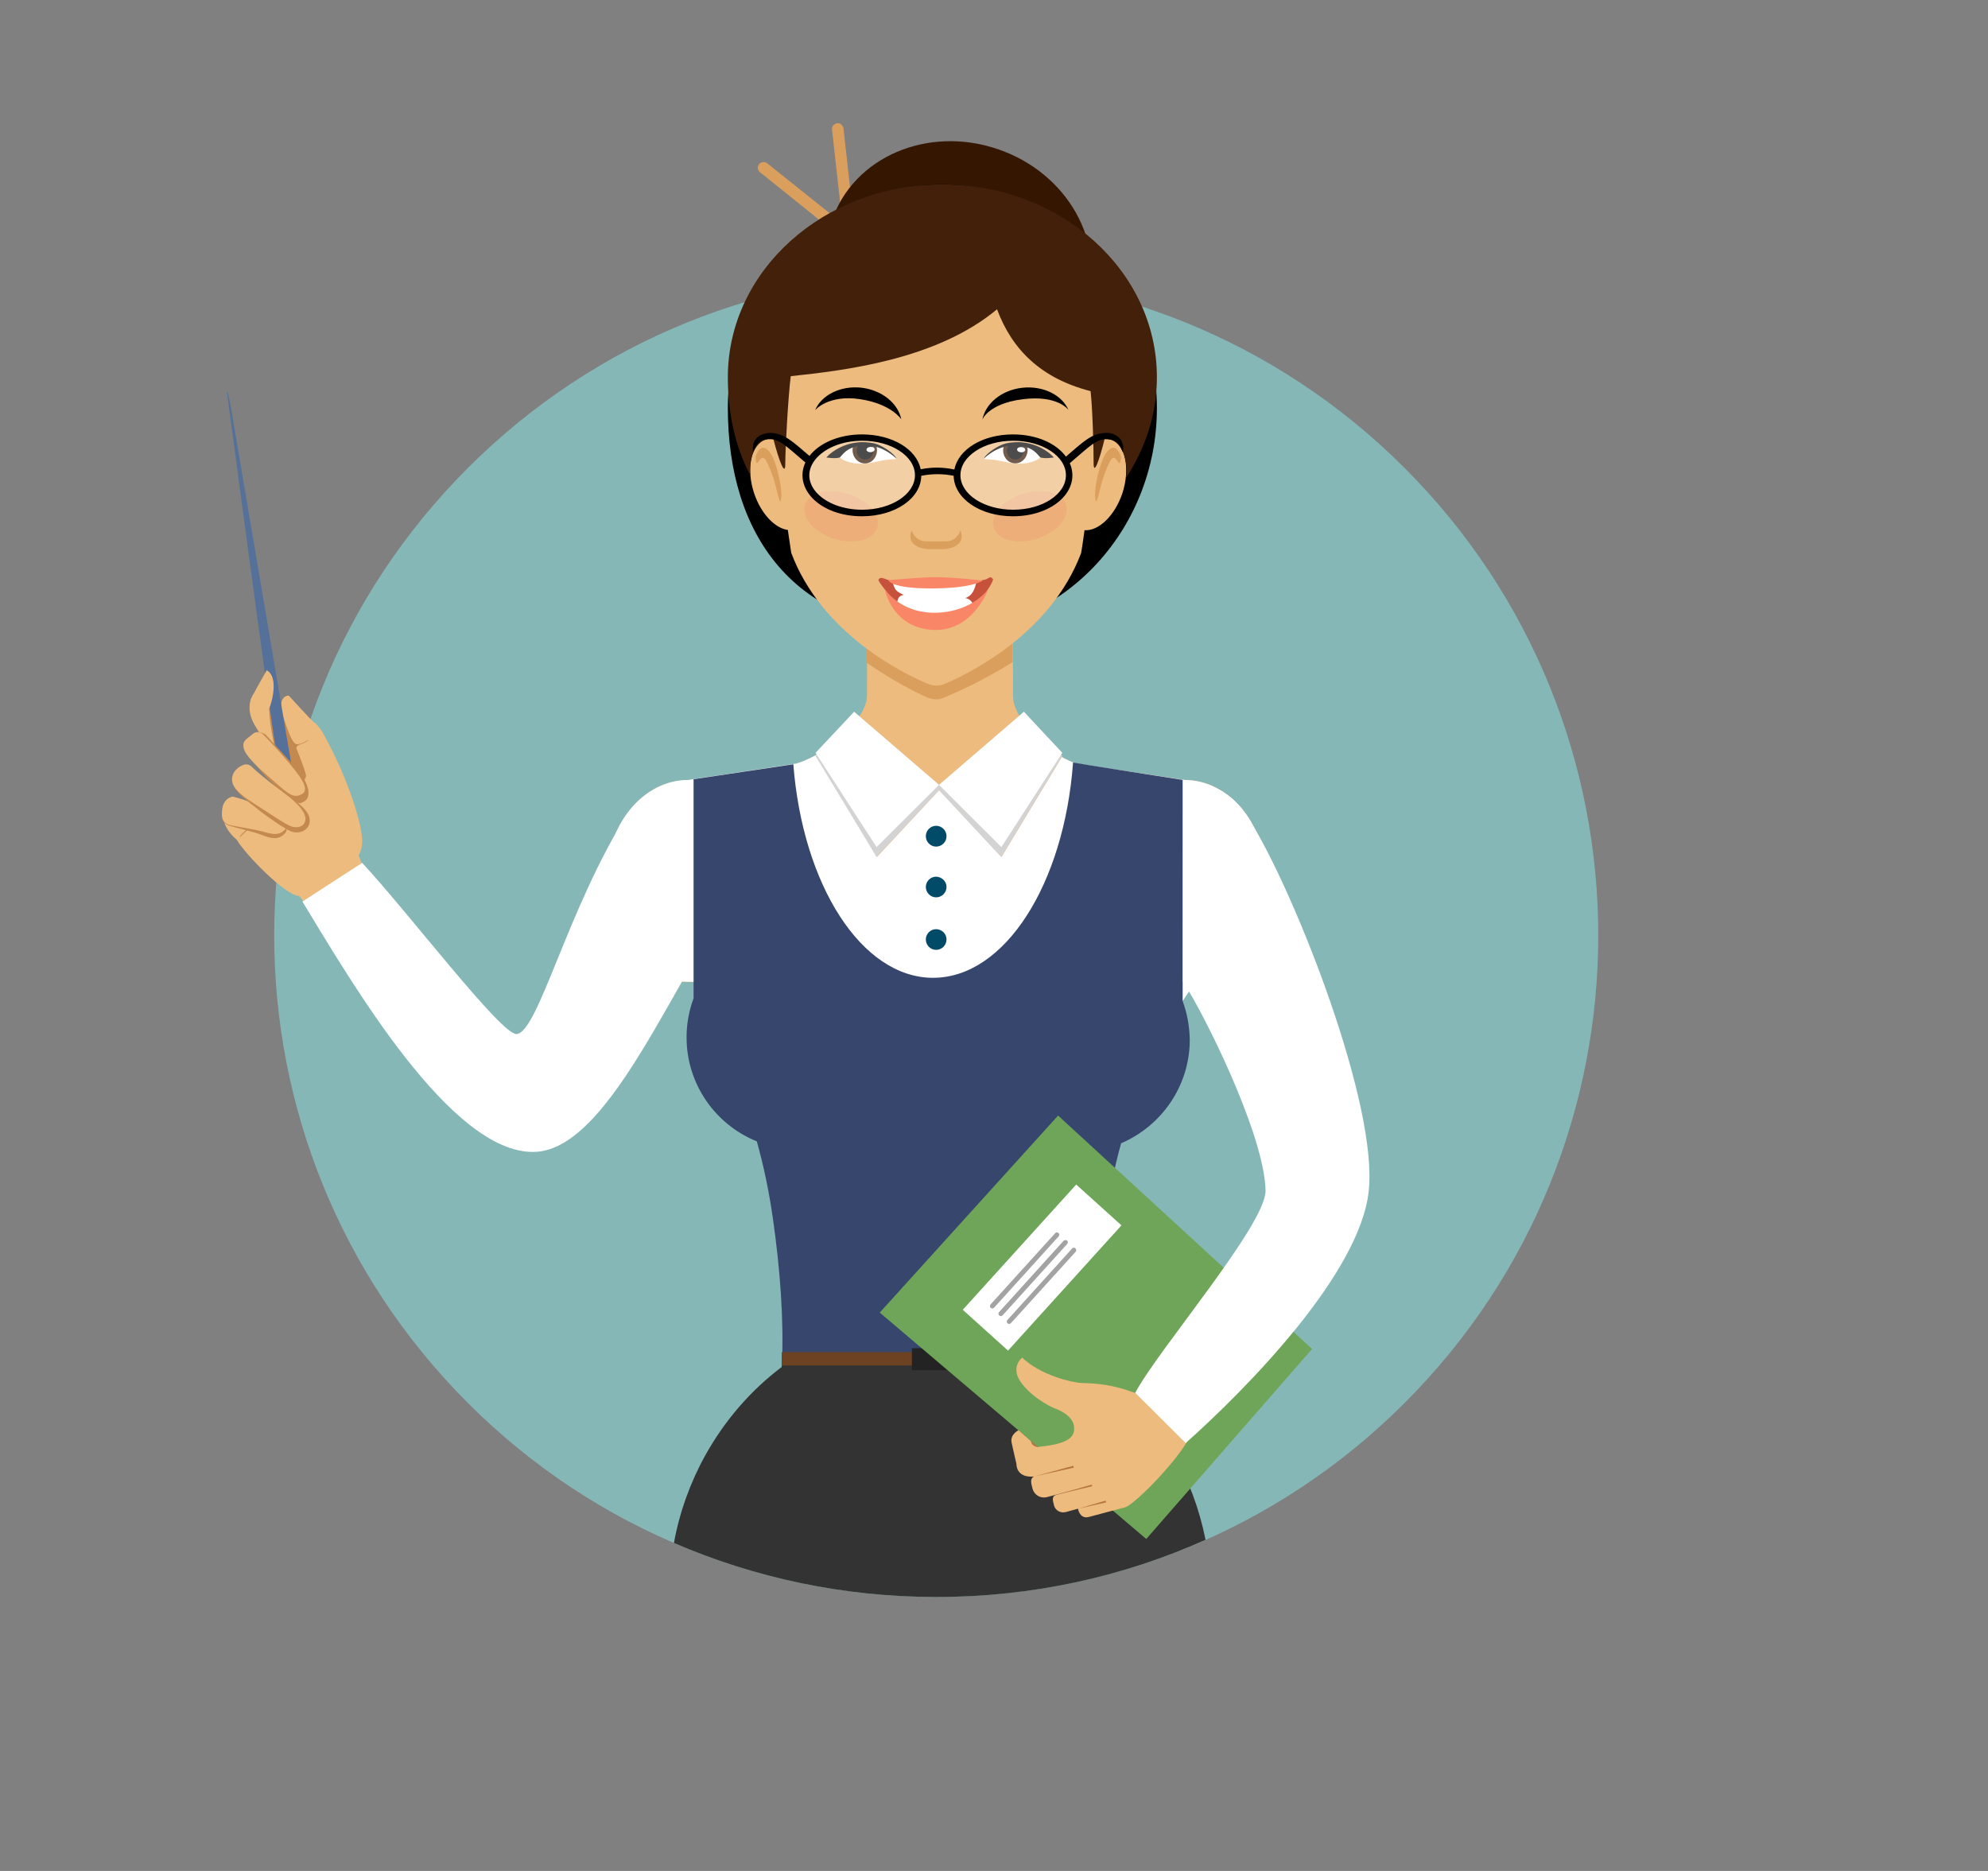 <svg width="17" height="16" viewBox="0 0 17 16" fill="none" xmlns="http://www.w3.org/2000/svg">
<rect x="0" y="0" width="17" height="16" fill="#808080" stroke="none"/>
<path d="M12.009 12C14.22 9.791 14.22 6.209 12.009 4C9.799 1.791 6.214 1.791 4.003 4C1.792 6.209 1.792 9.791 4.003 12C6.214 14.209 9.799 14.209 12.009 12Z" fill="#86B7B7"/>
<path d="M2.164 6.161C2.187 6.223 2.232 6.302 2.234 6.308C2.238 6.317 2.616 6.704 2.631 6.704C2.645 6.706 2.591 6.395 2.548 6.32C2.504 6.246 2.365 6.062 2.336 6.043C2.305 6.027 2.151 6.128 2.164 6.161Z" fill="#C4894E"/>
<path d="M10.128 6.67L9.203 6.53C8.922 6.433 8.663 6.136 8.663 5.955C8.663 5.95 8.661 5.454 8.661 5.454C8.305 5.626 8.002 5.711 8.002 5.711C8.002 5.711 7.743 5.633 7.415 5.457C7.415 5.457 7.414 5.944 7.414 5.951C7.414 6.134 7.108 6.438 6.809 6.532L5.885 6.672C5.497 6.672 5.182 7.059 5.182 7.535C5.182 8.013 5.497 8.398 5.885 8.398H10.13C10.518 8.398 10.833 8.011 10.833 7.535C10.831 7.057 10.516 6.67 10.128 6.67Z" fill="#EDBB7E"/>
<path d="M10.128 6.67L9.203 6.53C9.161 6.516 9.12 6.496 9.08 6.474L8.564 7.329L8.031 6.757L7.499 7.329L6.988 6.451C6.93 6.485 6.868 6.512 6.809 6.53L5.885 6.67C5.497 6.67 5.182 7.057 5.182 7.533C5.182 8.011 5.497 8.396 5.885 8.396H10.13C10.518 8.396 10.833 8.009 10.833 7.533C10.831 7.057 10.516 6.67 10.128 6.67Z" fill="white"/>
<path d="M2.761 6.268C2.73 6.217 2.703 6.186 2.684 6.176C2.666 6.165 2.469 5.948 2.469 5.948C2.469 5.948 2.36 5.946 2.424 6.136C2.487 6.328 2.511 6.355 2.534 6.364C2.558 6.373 2.527 6.38 2.534 6.398C2.541 6.416 2.61 6.585 2.617 6.632C2.623 6.668 2.463 6.836 2.532 7.055C2.476 7.006 2.364 6.843 1.913 7.003C1.915 7.019 1.92 7.091 2.025 7.182C2.092 7.3 2.44 7.66 2.558 7.662L2.605 7.719L3.096 7.392L3.067 7.316C3.081 7.289 3.092 7.256 3.096 7.222C3.112 7.091 2.985 6.668 2.761 6.268Z" fill="#EDBB7E"/>
<path d="M8.094 7.151C8.094 7.2 8.054 7.24 8.005 7.24C7.957 7.24 7.917 7.2 7.917 7.151C7.917 7.102 7.957 7.062 8.005 7.062C8.054 7.062 8.094 7.102 8.094 7.151Z" fill="#024B68"/>
<path d="M8.094 7.585C8.094 7.634 8.054 7.674 8.005 7.674C7.957 7.674 7.917 7.634 7.917 7.585C7.917 7.537 7.957 7.497 8.005 7.497C8.054 7.499 8.094 7.537 8.094 7.585Z" fill="#024B68"/>
<path d="M8.094 8.034C8.094 8.083 8.054 8.123 8.005 8.123C7.957 8.123 7.917 8.083 7.917 8.034C7.917 7.985 7.957 7.946 8.005 7.946C8.054 7.947 8.094 7.985 8.094 8.034Z" fill="#024B68"/>
<path d="M8.756 6.087L8.03 6.713L7.304 6.087L6.974 6.465L7.496 7.329L8.03 6.757L8.562 7.329L9.084 6.465L8.756 6.087Z" fill="#D3D3D3"/>
<path d="M7.304 6.087L8.03 6.712L7.496 7.244L6.974 6.438L7.304 6.087Z" fill="white"/>
<path d="M8.756 6.087L8.03 6.712L8.563 7.244L9.084 6.438L8.756 6.087Z" fill="white"/>
<path d="M7.003 1.878C7.032 1.86 7.063 1.842 7.094 1.823L6.56 1.396C6.538 1.38 6.507 1.384 6.491 1.404C6.474 1.425 6.478 1.456 6.498 1.472L7.003 1.878Z" fill="#DB9F5D"/>
<path d="M7.283 1.731L7.213 1.098C7.209 1.071 7.186 1.051 7.158 1.054C7.131 1.058 7.111 1.082 7.115 1.109L7.189 1.773C7.22 1.758 7.253 1.744 7.283 1.731Z" fill="#DB9F5D"/>
<path d="M9.285 2.62C9.102 3.159 8.468 3.431 7.868 3.228C7.269 3.025 6.932 2.423 7.115 1.883C7.298 1.344 7.932 1.071 8.531 1.275C9.131 1.478 9.468 2.081 9.285 2.62Z" fill="#351601"/>
<path d="M9.893 3.49C9.893 4.547 9.071 5.41 8.058 5.405C6.765 5.398 6.224 4.547 6.224 3.49C6.224 2.434 7.046 1.576 8.058 1.576C9.073 1.578 9.893 2.434 9.893 3.49Z" fill="black"/>
<path d="M7.41 5.347V5.667C7.637 5.823 7.829 5.921 7.928 5.964C7.973 5.984 8.022 5.986 8.064 5.97C8.173 5.924 8.403 5.823 8.66 5.662V5.347H7.41Z" fill="#DB9F5D"/>
<path d="M9.499 3.758C9.459 3.743 9.416 3.749 9.372 3.769C9.417 3.34 9.443 2.909 9.378 2.806C9.068 2.321 8.541 2.035 8.007 2.015C7.472 2.035 6.945 2.321 6.636 2.806C6.57 2.907 6.596 3.331 6.639 3.756C6.608 3.749 6.578 3.747 6.549 3.758C6.422 3.8 6.378 4.008 6.449 4.219C6.507 4.393 6.627 4.518 6.737 4.532C6.755 4.652 6.766 4.728 6.766 4.728C7.025 5.416 7.711 5.754 7.934 5.848C7.979 5.866 8.03 5.868 8.07 5.852C8.285 5.761 8.983 5.423 9.245 4.73C9.245 4.73 9.258 4.656 9.274 4.534C9.394 4.543 9.531 4.413 9.597 4.221C9.667 4.008 9.624 3.8 9.499 3.758Z" fill="#EDBB7E"/>
<path d="M9.893 3.226C9.893 2.316 9.071 1.577 8.058 1.577C7.044 1.577 6.224 2.316 6.224 3.226C6.224 3.532 6.285 3.818 6.416 4.064C6.403 3.914 6.452 3.791 6.546 3.758C6.568 3.751 6.59 3.749 6.613 3.753C6.662 3.944 6.715 4.077 6.715 3.97C6.715 3.843 6.74 3.387 6.762 3.217C7.22 3.168 8.006 3.078 8.526 2.645C8.656 2.994 8.906 3.237 9.326 3.345C9.344 3.508 9.352 3.85 9.352 3.963C9.352 4.068 9.4 3.941 9.446 3.753C9.464 3.753 9.482 3.754 9.5 3.76C9.6 3.794 9.647 3.928 9.629 4.087C9.795 3.834 9.893 3.541 9.893 3.226Z" fill="#422009"/>
<path d="M8.091 4.63H7.919C7.861 4.63 7.814 4.59 7.794 4.534C7.789 4.55 7.785 4.569 7.785 4.588C7.785 4.67 7.885 4.697 7.959 4.697H8.05C8.124 4.697 8.223 4.67 8.223 4.588C8.223 4.57 8.22 4.552 8.214 4.534C8.196 4.59 8.147 4.63 8.091 4.63Z" fill="#DB9F5D"/>
<path d="M6.461 3.912C6.459 3.896 6.494 3.818 6.535 3.83C6.599 3.85 6.64 3.975 6.666 4.098C6.693 4.223 6.68 4.314 6.666 4.279C6.646 4.232 6.628 4.082 6.552 3.941C6.501 3.849 6.47 4.046 6.461 3.912Z" fill="#DB9F5D"/>
<path d="M9.585 3.912C9.587 3.896 9.553 3.818 9.511 3.83C9.447 3.85 9.406 3.975 9.38 4.098C9.353 4.223 9.366 4.314 9.38 4.279C9.4 4.232 9.419 4.082 9.495 3.941C9.545 3.849 9.574 4.046 9.585 3.912Z" fill="#DB9F5D"/>
<path d="M7.502 4.513C7.469 4.619 7.302 4.661 7.132 4.607C6.962 4.552 6.849 4.424 6.884 4.317C6.918 4.21 7.083 4.169 7.253 4.223C7.425 4.276 7.536 4.406 7.502 4.513Z" fill="#EDAE7A"/>
<path d="M8.498 4.513C8.53 4.619 8.697 4.661 8.867 4.607C9.038 4.552 9.15 4.424 9.116 4.317C9.083 4.21 8.916 4.169 8.746 4.223C8.576 4.276 8.465 4.406 8.498 4.513Z" fill="#EDAE7A"/>
<path d="M7.583 4.956C7.532 4.934 7.523 4.943 7.517 4.951C7.508 4.961 7.507 4.96 7.539 5.005C7.555 5.027 7.61 5.099 7.61 5.099C7.61 5.099 7.753 5.369 8.023 5.356C8.293 5.343 8.403 5.126 8.423 5.081C8.436 5.056 8.465 5.016 8.472 5.001C8.497 4.954 8.494 4.952 8.486 4.947C8.468 4.927 8.467 4.938 8.432 4.954C8.419 4.961 8.209 4.998 7.994 4.992C7.78 4.989 7.624 4.972 7.583 4.956Z" fill="#C6523C"/>
<path d="M8.253 5.115C8.316 5.095 8.336 5.039 8.352 4.967C8.271 4.98 8.121 4.996 7.967 4.989C7.844 4.983 7.719 4.98 7.632 4.965C7.648 5.047 7.662 5.056 7.729 5.088C7.677 5.092 7.666 5.141 7.673 5.2C7.755 5.273 7.896 5.338 8.01 5.334C8.179 5.329 8.282 5.28 8.338 5.2C8.325 5.166 8.3 5.117 8.253 5.115Z" fill="white"/>
<path d="M7.595 4.961C7.595 4.961 7.613 5.034 7.972 5.032C8.329 5.03 8.403 4.965 8.403 4.965C8.403 4.965 8.135 4.934 7.988 4.936C7.852 4.938 7.595 4.961 7.595 4.961Z" fill="#F98667"/>
<path d="M7.565 5.036C7.565 5.036 7.625 5.374 7.987 5.387C8.324 5.398 8.453 5.034 8.453 5.034C8.453 5.034 8.324 5.229 8.011 5.24C7.697 5.249 7.565 5.036 7.565 5.036Z" fill="#F98667"/>
<path d="M7.664 3.926C7.534 3.93 7.496 3.954 7.416 3.963C7.3 3.977 7.206 3.939 7.184 3.914C7.145 3.868 7.248 3.807 7.366 3.796C7.482 3.789 7.643 3.883 7.664 3.926Z" fill="white"/>
<path d="M7.499 3.839C7.504 3.903 7.463 3.957 7.405 3.963C7.347 3.968 7.296 3.921 7.291 3.859C7.289 3.839 7.293 3.821 7.298 3.805C7.312 3.767 7.476 3.791 7.494 3.812C7.495 3.82 7.497 3.829 7.499 3.839Z" fill="#351601"/>
<path d="M7.469 3.847C7.472 3.888 7.443 3.926 7.404 3.93C7.364 3.934 7.329 3.901 7.326 3.859C7.324 3.834 7.333 3.811 7.349 3.796C7.36 3.785 7.376 3.791 7.391 3.789C7.414 3.787 7.436 3.785 7.451 3.805C7.462 3.818 7.467 3.832 7.469 3.847Z" fill="black"/>
<path d="M7.479 3.842C7.481 3.854 7.466 3.865 7.447 3.867C7.428 3.869 7.412 3.86 7.41 3.847C7.409 3.834 7.423 3.823 7.443 3.822C7.463 3.82 7.479 3.829 7.479 3.842Z" fill="white"/>
<path d="M7.066 3.912C7.066 3.912 7.139 3.925 7.182 3.912C7.209 3.885 7.238 3.829 7.354 3.812C7.472 3.796 7.575 3.84 7.666 3.921C7.646 3.878 7.545 3.809 7.478 3.792C7.267 3.747 7.119 3.854 7.066 3.912Z" fill="black"/>
<path d="M8.414 3.926C8.544 3.93 8.583 3.953 8.662 3.962C8.778 3.977 8.872 3.939 8.894 3.914C8.934 3.868 8.831 3.807 8.713 3.796C8.597 3.789 8.436 3.883 8.414 3.926Z" fill="white"/>
<path d="M8.579 3.839C8.573 3.903 8.615 3.957 8.673 3.962C8.731 3.968 8.781 3.921 8.787 3.859C8.789 3.839 8.785 3.821 8.78 3.805C8.765 3.767 8.602 3.791 8.584 3.812C8.582 3.819 8.58 3.829 8.579 3.839Z" fill="#351601"/>
<path d="M8.61 3.847C8.606 3.888 8.635 3.926 8.675 3.93C8.715 3.934 8.749 3.901 8.753 3.859C8.755 3.834 8.746 3.811 8.729 3.796C8.718 3.785 8.702 3.791 8.688 3.789C8.664 3.787 8.642 3.785 8.628 3.805C8.617 3.818 8.611 3.832 8.61 3.847Z" fill="black"/>
<path d="M8.698 3.843C8.696 3.856 8.711 3.867 8.731 3.868C8.749 3.87 8.765 3.861 8.767 3.849C8.769 3.836 8.754 3.825 8.734 3.823C8.714 3.823 8.698 3.83 8.698 3.843Z" fill="white"/>
<path d="M9.012 3.912C9.012 3.912 8.94 3.925 8.896 3.912C8.869 3.885 8.84 3.829 8.724 3.812C8.607 3.796 8.503 3.84 8.413 3.921C8.433 3.878 8.534 3.809 8.601 3.792C8.81 3.747 8.96 3.854 9.012 3.912Z" fill="black"/>
<path d="M8.746 3.414C9.048 3.376 9.137 3.506 9.137 3.506C9.081 3.378 8.921 3.297 8.742 3.316C8.563 3.336 8.425 3.452 8.4 3.592C8.398 3.59 8.449 3.452 8.746 3.414Z" fill="black"/>
<path d="M7.358 3.414C7.626 3.456 7.707 3.586 7.707 3.586C7.68 3.449 7.541 3.335 7.363 3.315C7.184 3.297 7.024 3.38 6.97 3.508C6.968 3.51 7.08 3.371 7.358 3.414Z" fill="black"/>
<path d="M6.503 7.435C6.712 7.289 5.344 6.929 5.373 6.945C4.852 7.768 4.603 8.831 4.417 8.843C4.287 8.852 3.49 7.801 3.097 7.379L2.586 7.71C3.008 8.402 3.855 9.864 4.565 9.851C5.304 9.842 5.927 7.886 6.503 7.435Z" fill="white"/>
<path d="M10.114 8.563C10.114 8.561 10.114 8.561 10.114 8.563L10.116 6.67C10.116 6.67 9.185 6.525 9.176 6.521C9.1 7.56 8.593 8.362 7.979 8.362C7.367 8.362 6.864 7.567 6.784 6.536L5.931 6.664V8.537C5.893 8.641 5.871 8.753 5.871 8.87C5.871 9.274 6.119 9.618 6.472 9.761C6.53 9.969 6.576 10.188 6.608 10.412C6.672 10.857 6.704 11.288 6.686 11.688C6.686 11.688 6.684 11.688 6.684 11.69H9.394C9.388 11.686 9.383 11.681 9.377 11.677C9.359 11.281 9.392 10.854 9.455 10.414C9.486 10.193 9.531 9.98 9.587 9.777C9.931 9.63 10.174 9.288 10.174 8.892C10.172 8.774 10.151 8.664 10.114 8.563Z" fill="#37466D"/>
<path opacity="0.3" d="M7.862 4.075C7.862 4.248 7.639 4.39 7.364 4.39C7.089 4.39 6.866 4.248 6.866 4.075C6.866 3.901 7.089 3.76 7.364 3.76C7.639 3.76 7.862 3.901 7.862 4.075Z" fill="white"/>
<path opacity="0.3" d="M9.153 4.071C9.153 4.249 8.933 4.392 8.664 4.392C8.394 4.392 8.175 4.249 8.175 4.071C8.175 3.894 8.394 3.751 8.664 3.751C8.933 3.751 9.153 3.894 9.153 4.071Z" fill="white"/>
<path d="M9.541 3.722C9.519 3.709 9.485 3.7 9.459 3.702C9.336 3.704 9.269 3.773 9.115 3.905C9.032 3.791 8.864 3.715 8.662 3.715C8.402 3.715 8.195 3.843 8.161 4.015C8.065 3.995 7.974 3.993 7.873 4.013C7.838 3.841 7.63 3.715 7.371 3.715C7.174 3.715 7.007 3.789 6.922 3.899C6.772 3.771 6.705 3.704 6.583 3.702C6.558 3.702 6.525 3.711 6.502 3.722C6.418 3.767 6.44 3.865 6.44 3.865C6.46 3.82 6.478 3.778 6.523 3.765C6.647 3.729 6.701 3.798 6.887 3.955C6.784 4.18 7.014 4.415 7.371 4.415C7.654 4.415 7.875 4.263 7.878 4.069C7.972 4.05 8.068 4.051 8.155 4.069C8.159 4.263 8.38 4.415 8.662 4.415C9.012 4.415 9.246 4.187 9.148 3.961C9.338 3.8 9.394 3.729 9.517 3.765C9.564 3.78 9.581 3.821 9.601 3.865C9.604 3.865 9.624 3.767 9.541 3.722ZM7.373 4.359C7.04 4.359 6.82 4.131 6.967 3.936C7.041 3.838 7.194 3.769 7.373 3.769C7.623 3.769 7.824 3.901 7.824 4.064C7.824 4.227 7.621 4.359 7.373 4.359ZM8.664 4.359C8.414 4.359 8.213 4.227 8.213 4.064C8.213 3.901 8.416 3.769 8.664 3.769C8.914 3.769 9.115 3.901 9.115 4.064C9.115 4.227 8.914 4.359 8.664 4.359Z" fill="black"/>
<path d="M9.376 11.677C9.374 11.648 9.374 11.621 9.374 11.592H6.688C6.688 11.624 6.687 11.657 6.685 11.69C6.419 11.89 6.196 12.149 6.031 12.446C5.904 12.674 5.81 12.934 5.763 13.195C6.451 13.492 7.21 13.657 8.007 13.657C8.827 13.657 9.606 13.483 10.309 13.168C10.256 12.902 10.162 12.654 10.035 12.428C9.874 12.14 9.649 11.88 9.376 11.677Z" fill="#333333"/>
<path d="M9.38 11.563H6.685V11.677H9.38V11.563Z" fill="#6D4222"/>
<path d="M8.287 11.529H7.798V11.717H8.287V11.529Z" fill="#232323"/>
<path d="M9.048 9.54L7.523 11.225L8.876 12.374L9.802 13.161L11.22 11.536L9.048 9.54Z" fill="#6FA558"/>
<path d="M9.203 10.13L8.233 11.201L8.62 11.55L9.59 10.479L9.203 10.13Z" fill="white"/>
<path d="M9.051 10.544C9.061 10.552 9.061 10.564 9.053 10.573L8.501 11.183C8.494 11.192 8.481 11.192 8.472 11.185C8.463 11.178 8.463 11.165 8.47 11.156L9.023 10.546C9.03 10.537 9.042 10.537 9.051 10.544Z" fill="#A3A3A3"/>
<path d="M9.124 10.609C9.134 10.616 9.134 10.629 9.126 10.638L8.574 11.248C8.567 11.257 8.554 11.257 8.545 11.25C8.536 11.242 8.536 11.23 8.543 11.221L9.095 10.611C9.103 10.604 9.115 10.602 9.124 10.609Z" fill="#A3A3A3"/>
<path d="M9.196 10.676C9.205 10.683 9.205 10.696 9.198 10.705L8.645 11.315C8.638 11.324 8.625 11.324 8.616 11.317C8.607 11.31 8.607 11.297 8.615 11.288L9.167 10.678C9.174 10.669 9.187 10.667 9.196 10.676Z" fill="#A3A3A3"/>
<path d="M9.709 11.912C9.652 11.898 9.531 11.833 9.252 11.827C9.172 11.825 8.899 11.762 8.741 11.61C8.741 11.61 8.629 11.695 8.741 11.836C8.854 11.977 9.018 12.044 9.018 12.044C9.018 12.044 9.176 12.093 9.185 12.204C9.192 12.289 9.14 12.348 8.874 12.374L8.71 12.231C8.71 12.231 8.634 12.267 8.651 12.339C8.667 12.414 8.692 12.519 8.692 12.519C8.692 12.519 8.685 12.64 8.841 12.627C8.806 12.645 8.817 12.685 8.83 12.732C8.845 12.786 8.899 12.817 8.953 12.803C9.203 12.736 9.288 12.714 9.035 12.783C8.991 12.794 9.002 12.83 9.013 12.873C9.024 12.917 9.069 12.942 9.113 12.931L9.218 12.902C9.232 12.966 9.27 12.984 9.31 12.973L9.622 12.89C9.694 12.87 10.022 12.544 10.154 12.325C10.239 12.18 9.877 11.954 9.709 11.912Z" fill="#EDBB7E"/>
<path d="M10.715 7.061C10.538 6.729 10.306 6.699 10.114 6.668V8.561C10.114 8.561 10.114 8.563 10.112 8.563C10.13 8.534 10.148 8.507 10.168 8.479C10.386 8.849 10.815 9.753 10.822 10.181C10.828 10.47 9.897 11.55 9.708 11.911L10.139 12.341C10.663 11.874 11.628 10.892 11.704 10.188C11.786 9.455 11.092 7.687 10.715 7.061Z" fill="white"/>
<path d="M9.183 12.551L8.841 12.627L9.178 12.535L9.183 12.551Z" fill="#B77641"/>
<path d="M9.34 12.71L9.021 12.786L9.336 12.696L9.34 12.71Z" fill="#B77641"/>
<path d="M9.46 12.848L9.219 12.902L9.454 12.833L9.46 12.848Z" fill="#B77641"/>
<path d="M8.816 12.326C8.82 12.355 8.847 12.375 8.876 12.374L8.816 12.323V12.326Z" fill="#B77641"/>
<path d="M2.126 7.079C2.126 7.079 2.051 7.142 2.05 7.156C2.05 7.169 2.095 7.106 2.144 7.082C2.165 7.07 2.126 7.079 2.126 7.079Z" fill="#C4894E"/>
<path d="M2.359 6.408C2.383 6.502 2.489 6.522 2.489 6.522L1.973 3.474C1.973 3.474 1.917 3.186 1.957 3.477C2.08 4.4 2.341 6.335 2.359 6.408Z" fill="#567199"/>
<path d="M1.997 6.82C1.97 6.824 1.919 6.845 1.905 6.923C1.889 7.001 1.9 7.044 1.976 7.066C2.052 7.088 2.168 7.113 2.235 7.139C2.303 7.164 2.381 7.197 2.443 7.119C2.505 7.041 2.189 6.903 2.137 6.876C2.086 6.849 2.006 6.818 1.997 6.82Z" fill="#C4894E"/>
<path d="M1.985 6.813C1.958 6.82 1.909 6.844 1.9 6.921C1.891 6.999 1.903 7.043 1.981 7.059C2.059 7.075 2.175 7.092 2.246 7.111C2.316 7.131 2.396 7.159 2.452 7.075C2.507 6.994 2.182 6.878 2.13 6.856C2.074 6.835 1.992 6.809 1.985 6.813Z" fill="#EDBB7E"/>
<path d="M1.991 6.682C1.993 6.769 2.127 6.858 2.203 6.919C2.283 6.985 2.437 7.088 2.484 7.108C2.571 7.144 2.645 7.086 2.648 7.03C2.652 6.963 2.619 6.916 2.476 6.811C2.333 6.706 2.196 6.621 2.183 6.61C2.103 6.536 1.989 6.604 1.991 6.682Z" fill="#C4894E"/>
<path d="M2.171 5.931C2.171 5.931 2.084 6.038 2.177 6.199C2.271 6.36 2.35 6.391 2.35 6.391C2.35 6.391 2.296 6.17 2.3 6.011C2.3 5.971 2.171 5.931 2.171 5.931Z" fill="#EDBB7E"/>
<path d="M2.271 6.281C2.249 6.272 2.219 6.248 2.182 6.282C2.146 6.317 2.092 6.311 2.09 6.357C2.088 6.4 2.121 6.478 2.287 6.657C2.523 6.907 2.566 6.869 2.586 6.862C2.679 6.825 2.644 6.686 2.512 6.545C2.38 6.402 2.271 6.281 2.271 6.281Z" fill="#C4894E"/>
<path d="M2.093 6.538C2.071 6.541 1.983 6.581 1.984 6.668C1.986 6.755 2.104 6.825 2.185 6.88C2.269 6.932 2.439 7.05 2.488 7.066C2.54 7.084 2.595 7.073 2.609 7.023C2.626 6.972 2.575 6.889 2.432 6.784C2.289 6.679 2.176 6.581 2.166 6.57C2.155 6.559 2.129 6.53 2.093 6.538Z" fill="#EDBB7E"/>
<path d="M2.248 6.279C2.228 6.263 2.193 6.248 2.159 6.279C2.124 6.31 2.083 6.328 2.081 6.367C2.079 6.407 2.092 6.462 2.271 6.619C2.45 6.775 2.498 6.831 2.572 6.796C2.646 6.764 2.603 6.681 2.481 6.536C2.362 6.391 2.248 6.279 2.248 6.279Z" fill="#EDBB7E"/>
<path d="M2.281 5.732C2.281 5.732 2.172 5.921 2.148 5.975C2.125 6.027 2.154 6.149 2.165 6.169C2.174 6.187 2.299 6.071 2.306 6.049C2.328 5.995 2.382 5.787 2.281 5.732Z" fill="#EDBB7E"/>
<path d="M2.518 6.362C2.518 6.362 2.547 6.382 2.641 6.326C2.609 6.364 2.529 6.362 2.533 6.402L2.518 6.362Z" fill="#C4894E"/>
</svg>
